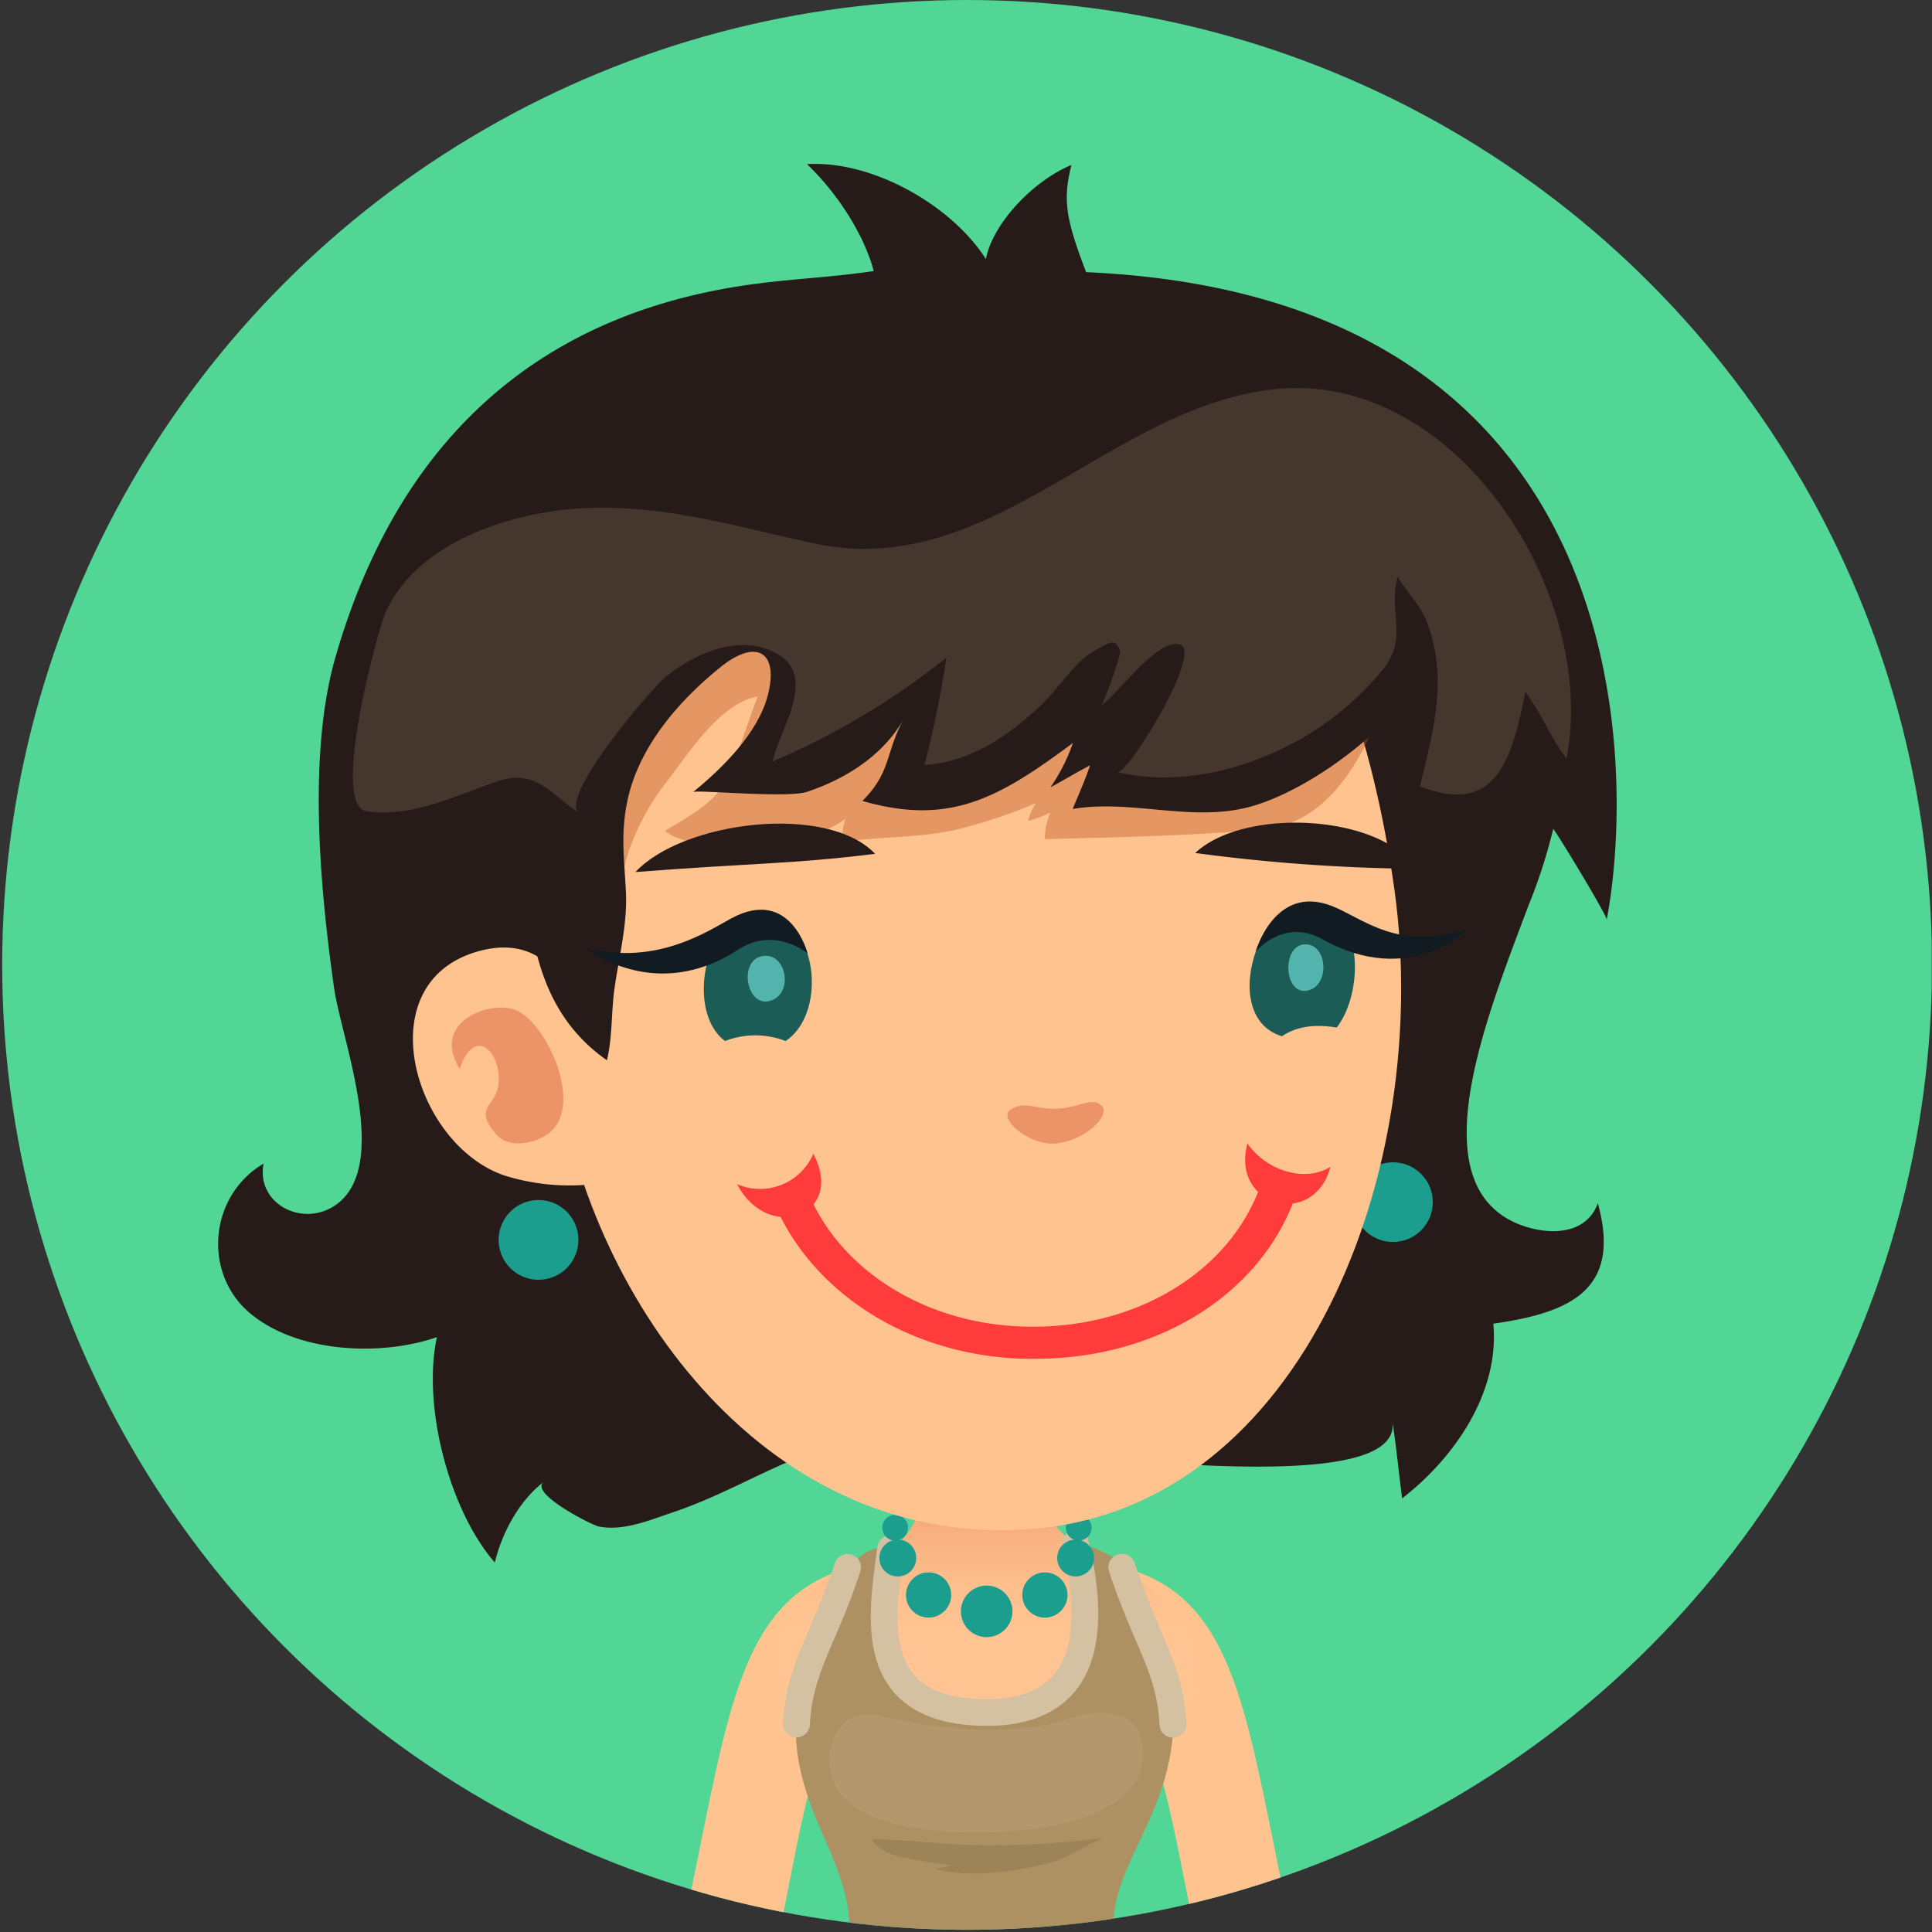 <svg xmlns="http://www.w3.org/2000/svg" xmlns:xlink="http://www.w3.org/1999/xlink" viewBox="0 0 300 300"><rect x="0" y="0" width="300" height="300" fill="#333333" stroke="none"/><defs><style>.cls-1{fill:none;}.cls-2{clip-path:url(#clip-path);}.cls-3{fill:#51d696;}.cls-4{fill:#ffc38f;}.cls-5{fill:url(#linear-gradient);}.cls-6{fill:#ad9162;}.cls-7{opacity:0.1;}.cls-8{fill:#d4c1a1;}.cls-9{fill:#fff;opacity:0.07;}.cls-10{fill:#1c9e8f;}.cls-11{fill:#261b18;}.cls-12{fill:#bc551e;}.cls-12,.cls-13{opacity:0.4;}.cls-13{fill:#d14f2e;}.cls-14{fill:#45362e;}.cls-15{fill:#1c5c57;}.cls-16{fill:#6cd9d2;opacity:0.7;}.cls-17{fill:#121b21;}.cls-18{fill:#ff3b3b;}</style><clipPath id="clip-path"><circle id="SVGID" class="cls-1" cx="150.17" cy="149.83" r="149.83"/></clipPath><linearGradient id="linear-gradient" x1="153.29" y1="229.72" x2="153.29" y2="253.08" gradientUnits="userSpaceOnUse"><stop offset="0" stop-color="#ee996d"/><stop offset="0.02" stop-color="#ee9a6e"/><stop offset="0.37" stop-color="#f8b181"/><stop offset="0.71" stop-color="#fdbf8d"/><stop offset="1" stop-color="#ffc491"/></linearGradient></defs><title>people avatar</title><g id="图层_19" data-name="图层 19"><g class="cls-2"><rect class="cls-3" x="0.29" width="299.66" height="299.66"/><path class="cls-4" d="M133.51,261.35c5.57-4.69,4.75-20.2-3.35-17.36-16.28,5.71-17.41,24.82-24.13,55.67H121.1C124,286.09,126.49,267.25,133.51,261.35Z"/><path class="cls-4" d="M176.4,244c-8.09-2.84-8.92,12.67-3.34,17.36,7,5.9,9.48,24.74,12.41,38.31h15.07C193.82,268.81,192.68,249.7,176.4,244Z"/><path class="cls-5" d="M168.17,240.27c-9.44-4.12-3.08-15.39-15.46-15.39-12.18,0-6.69,12.71-15.53,16-20.59,7.78-20.43,19.72-8.24,31.91s33.6,13.95,50.28-1.18S177.59,244.4,168.17,240.27Z"/><path class="cls-6" d="M178.58,282.36c8.7-19.43-.43-29.71-5-40.12A23.89,23.89,0,0,0,168,239.7c1.72,7.62,4.32,26.16-14.76,26.16-19.27,0-17.39-15.34-16-25.61a6.52,6.52,0,0,0-4.18,1.91c-5.4,16.38-14.39,21-6.12,40.76,2.12,5.06,5.19,11.13,4.92,16.74h40.93C172.9,293.22,175.82,288.55,178.58,282.36Z"/><path class="cls-7" d="M135.35,285.59c1.93,3.25,7.8,3.2,12.39,4.05-.8.12-1.59.44-2.43.56,5.54,1.53,13.24.36,18.72-1.25,1.76-.52,6.46-3.45,7.39-3.55a141.48,141.48,0,0,1-19.11,1.14C146.54,286.43,141,285.68,135.35,285.59Z"/><path class="cls-8" d="M166.53,237.67a2.09,2.09,0,0,0-1.56,2.49c.88,3.88,3.21,14.2-1.18,19.68-2.09,2.62-5.63,4-10.51,4-5.34,0-9.14-1.26-11.3-3.74-3.69-4.23-2.64-11.89-1.8-18.05l.18-1.32a2.07,2.07,0,1,0-4.11-.55l-.18,1.31c-.95,7-2.15,15.69,2.78,21.34,3,3.42,7.84,5.16,14.43,5.16,6.21,0,10.84-1.86,13.76-5.51,5.63-7,3-18.77,2-23.19A2,2,0,0,0,166.53,237.67Z"/><path class="cls-8" d="M132.26,241.4a2.08,2.08,0,0,0-2.62,1.33c-1.32,4-2.69,7.2-3.89,10-2.16,5-3.87,9-4.17,14.87a2.08,2.08,0,0,0,2,2.18h.1a2.08,2.08,0,0,0,2.08-2c.26-5.13,1.76-8.61,3.83-13.44,1.24-2.87,2.64-6.14,4-10.35A2.07,2.07,0,0,0,132.26,241.4Z"/><path class="cls-8" d="M176.21,242.73a2.08,2.08,0,1,0-4,1.3c1.39,4.2,2.79,7.45,4,10.33,2.08,4.83,3.58,8.31,3.84,13.45a2.07,2.07,0,0,0,2.07,2h.11a2.09,2.09,0,0,0,2-2.18c-.31-5.88-2-9.85-4.18-14.89C178.9,249.92,177.53,246.75,176.21,242.73Z"/><path class="cls-9" d="M166.58,266.7c-9.36,3.21-20.77,1.92-30.34-.36-5.54-1.3-8.67,4.71-7,9.83,2.22,6.79,13.69,8.53,23.66,8.34,19.71-.37,27.11-7.4,23.82-15.75C175.84,266.5,171.62,265,166.58,266.7Z"/><path class="cls-10" d="M153.21,246.21a4,4,0,1,0,4,4A4,4,0,0,0,153.21,246.21Z"/><path class="cls-10" d="M162.26,244.16a3.51,3.51,0,1,0,3.5,3.51A3.51,3.51,0,0,0,162.26,244.16Z"/><path class="cls-10" d="M167,239.07a2.86,2.86,0,1,0,2.88,2.86A2.86,2.86,0,0,0,167,239.07Z"/><path class="cls-10" d="M167.45,235.22a2,2,0,1,0,2.05,2A2,2,0,0,0,167.45,235.22Z"/><path class="cls-10" d="M144.19,244.16a3.51,3.51,0,1,0,3.51,3.51A3.51,3.51,0,0,0,144.19,244.16Z"/><path class="cls-10" d="M139.42,239.07a2.86,2.86,0,1,0,2.85,2.86A2.85,2.85,0,0,0,139.42,239.07Z"/><path class="cls-10" d="M139,235.22a2,2,0,1,0,2,2A2,2,0,0,0,139,235.22Z"/><path class="cls-11" d="M168.65,42.26C165.49,34,165,31,166.38,25.61c-6.31,2.65-12.33,9.4-13.29,14.62-5.27-8.29-17.55-15.36-27.78-14.74,4.81,4.58,8.92,11.09,10.36,16.6-6.81,1-11.61,1.11-18.46,2C82,48.75,61.31,70.05,52.1,102c-4.35,15.08-2.41,36-.22,51.44,1.1,7.81,8.95,27.67.2,33.7-5.11,3.52-12.35-.23-11.15-6.46-8.42,5-9.43,16.78-2.38,23,7.31,6.41,20.53,7,29.29,3.95-2.32,10.83,2,27,9,35,1.1-4.69,3.87-9.68,7.59-12.52-2.3,1.76,7.49,6.71,8.5,6.91,3.84.8,8-1,11.62-2.21,10.09-3.4,17.85-9.11,28.65-11.37,8.68-1.82,85.31,12.38,83-2.77.62,3.93,1,8,1.52,12,8.13-6.3,15.16-16.43,14.16-27.13,12-1.71,19.94-5.27,16.23-18.71-1.92,5.33-8.45,5-12.9,3-14.66-6.75-4.3-32.06,2.13-49.22a82.94,82.94,0,0,0,3.84-11.89c.42.31,8.42,13.53,8.31,14.09C253.79,120.21,255.07,46.09,168.65,42.26Z"/><path class="cls-10" d="M216.22,180.49a6.18,6.18,0,1,0,6.26,6.1A6.17,6.17,0,0,0,216.22,180.49Z"/><path class="cls-4" d="M138.3,62.32c-34.86,7.29-58.81,57.86-51.75,104.91,5.28,35.27,33,73.62,74,70.16,41.82-3.54,61.93-55.74,56-99.08C210,91.17,187.13,52.11,138.3,62.32Z"/><path class="cls-12" d="M207.37,78c-7.36-4.34-15.78-6.51-23.94-8.82A157.09,157.09,0,0,0,141,63.05c-12.75,0-26.63-.58-38.46,5C96,71.06,88,75.22,85.69,82.49c-2.92,9-1.3,20.36.3,29.52,1.76,10,4.34,20.32,9.83,29a36.22,36.22,0,0,1,7.61-19.49c3.41-4.36,8.3-12.32,14.22-13.37-.08,0-4,11.43-4.59,12.62-2.1,4-6,5.88-9.79,8.25,3.64,3.1,14.5,2.48,18.89,1.59,3-.62,6.64-1.55,9.08-3.45a11.19,11.19,0,0,0-.48,3.56c5.75-.79,11.6-.59,17.49-1.83a78.91,78.91,0,0,0,12.63-4.19,8.37,8.37,0,0,0-1.25,2.8,20,20,0,0,0,3.49-1.34,9.54,9.54,0,0,0-.87,4.14c11.25-.3,23-.49,34.19-1.57C214.67,127,220.2,92.52,216.13,86A25.23,25.23,0,0,0,207.37,78Z"/><path class="cls-4" d="M74.09,147.77c-17.1,4.95-9.88,29.92,4.21,34.75a33.67,33.67,0,0,0,13.89,1.34c.08-.15.17-.29.26-.44,2-3.28-1.11-21.5-2.21-24.93C87.48,149.86,82.29,145.38,74.09,147.77Z"/><path class="cls-13" d="M80.23,156.9c-3.88-1.72-13.46,1.62-8.84,9.1,2.3-7,6.62-2.51,6,2.48-.4,3.33-4,3.43-.35,7.66,2,2.28,5.83,1.38,7.79.12C91.05,172.23,85,159,80.23,156.9Z"/><path class="cls-11" d="M211.73,72.89c-7.48-5.06-11.73-13-20.39-17.15a100.74,100.74,0,0,0-24.73-8.07,118.54,118.54,0,0,0-36-.6c-19.75,2.63-43.52,12.34-49.48,33.4-3.68,12.92-1.48,27.83-.31,41,1.34,15.13-.89,33.17,13.42,43.17.89-3.64.65-7.65,1.21-11.37.71-4.91,2-9.86,1.74-14.89s-.85-9,.26-14.16c1.81-8.36,8-15.45,14.48-20.67,5.58-4.46,9.05-2.3,7.28,4.45-1.5,5.82-7.1,11.35-11.6,15,.51-.42,14.73,1,17.74-.06,6-2,11.75-5.63,15-11.3-2.84,5-1.89,8.23-6.44,12.73,13.67,3.95,21.32-.56,32.69-9a28.23,28.23,0,0,1-3.49,6.89c1.76-.94,4.68-2.68,6.16-3.41-.81,2.35-1.78,4.54-2.71,6.77,9-1.53,18.17,2,27.14-.24,11.16-2.82,28.74-16.61,30.63-28.56A20.67,20.67,0,0,0,221.4,83,32.39,32.39,0,0,0,211.73,72.89Z"/><path class="cls-14" d="M198.34,60.4c-25.94,2.48-44.29,29.87-71.83,24-11.59-2.48-22.27-5.8-34.29-5.56C80.57,79.1,65.13,83.65,59.91,95c-1.11,2.4-8.82,30.27-2.91,31,7.21.93,13.85-2.5,20.1-4.63s8.31,2,12.88,4.87c-3.46-2.2,11.14-19.32,13.37-21.12,4.44-3.59,10.81-6.35,16.1-4.18a10.5,10.5,0,0,1,1.66.86c5.64,3.67-.16,11.74-1.15,16.45a115.65,115.65,0,0,0,27-16.13,169.53,169.53,0,0,1-3.41,16.67c7.21-.42,13.28-4.68,18.33-9.51,2.76-2.65,5-6.65,8.47-8.46,1.79-.91,2.9-2,3.58.43.14.49-2.56,8-2.94,8.3,2.59-1.76,8.73-10.48,12.2-9.48,3.74,1.07-8.09,20.2-9.65,19.82,10.13,2.44,21.47-.74,30.13-6.16a45.47,45.47,0,0,0,11.25-10c3.74-4.82.61-8.77,2.11-14.16,1.67,2.78,3.65,4.37,4.78,7.66,2.95,8.52.76,16.22-1.32,24.87,11.9,4.68,14.31-4.31,16.37-14.67,2.44,3.23,3.88,7.13,6.39,10.34C248.18,92.42,226.33,57.76,198.34,60.4Z"/><path class="cls-10" d="M83.54,186.34a6.19,6.19,0,1,0,6.27,6.1A6.19,6.19,0,0,0,83.54,186.34Z"/><path class="cls-11" d="M185.59,132.45a276.23,276.23,0,0,0,34.2,2.46C214.71,126.57,193.38,125.19,185.59,132.45Z"/><path class="cls-13" d="M164,172.16c-3.33.12-4.69-1.27-7,.08s2.87,5.75,7,5.32c4.66-.49,8.41-4.41,7.12-5.79C169.67,170.19,167.73,172,164,172.16Z"/><path class="cls-11" d="M98.67,135.41c18.32-1.42,24.55-1.24,37.22-2.83C128.36,124.68,106,127.53,98.67,135.41Z"/><path class="cls-15" d="M120,142c-9.74-3.41-14.29,14.5-7.42,19.65a13,13,0,0,1,9.4,0C128.06,157.67,127.3,144.49,120,142Z"/><path class="cls-16" d="M118.38,148.46c-4,.71-2.31,8.86,1.82,6.7C123.17,153.6,121.93,147.84,118.38,148.46Z"/><path class="cls-15" d="M206.52,141.14c-9.72-6.19-18.25,16.51-7.46,19.77,2.6-1.79,5.74-1.8,8.51-1.36C211.29,154.73,211.71,144.47,206.52,141.14Z"/><path class="cls-16" d="M202.64,146.63c-3.83.11-3.29,8.61.85,7.05C206.49,152.54,206.05,146.56,202.64,146.63Z"/><path class="cls-17" d="M206.78,140.67c-8.88-3.44-11.81,7.12-11.81,7.12s4.31-5.32,10.37-1.95c13.74,7.68,22.61-1.64,22.61-1.64C217.05,147.87,211.55,142.51,206.78,140.67Z"/><path class="cls-17" d="M113.58,142.59c-3.51,1.88-11.65,7.5-22.67,4.56,0,0,10.64,8.82,23.7.32,5.72-3.72,10.8.58,10.8.58S122.75,137.65,113.58,142.59Z"/><path class="cls-18" d="M114.45,183.88c4.92,9.3,16.91,4.81,11.84-4.72A9,9,0,0,1,114.45,183.88Z"/><path class="cls-18" d="M193.7,177.55c-2.65,9.87,10.33,13.29,12.89,3.63C202.93,183.54,196.85,182.08,193.7,177.55Z"/><path class="cls-18" d="M199.3,182.6a2.77,2.77,0,0,0-3.56,1.47c-4.75,13.31-19,22.05-35.63,21.94-16-.09-28.78-8.44-34-19.44a3.17,3.17,0,0,0-3.75-1.52,2.3,2.3,0,0,0-1.48,3.23c6,12.62,20.25,22.15,38,22.71.5,0,1,0,1.49,0,19.11.13,35.3-9.83,40.77-25.19A2.6,2.6,0,0,0,199.3,182.6Z"/></g></g></svg>